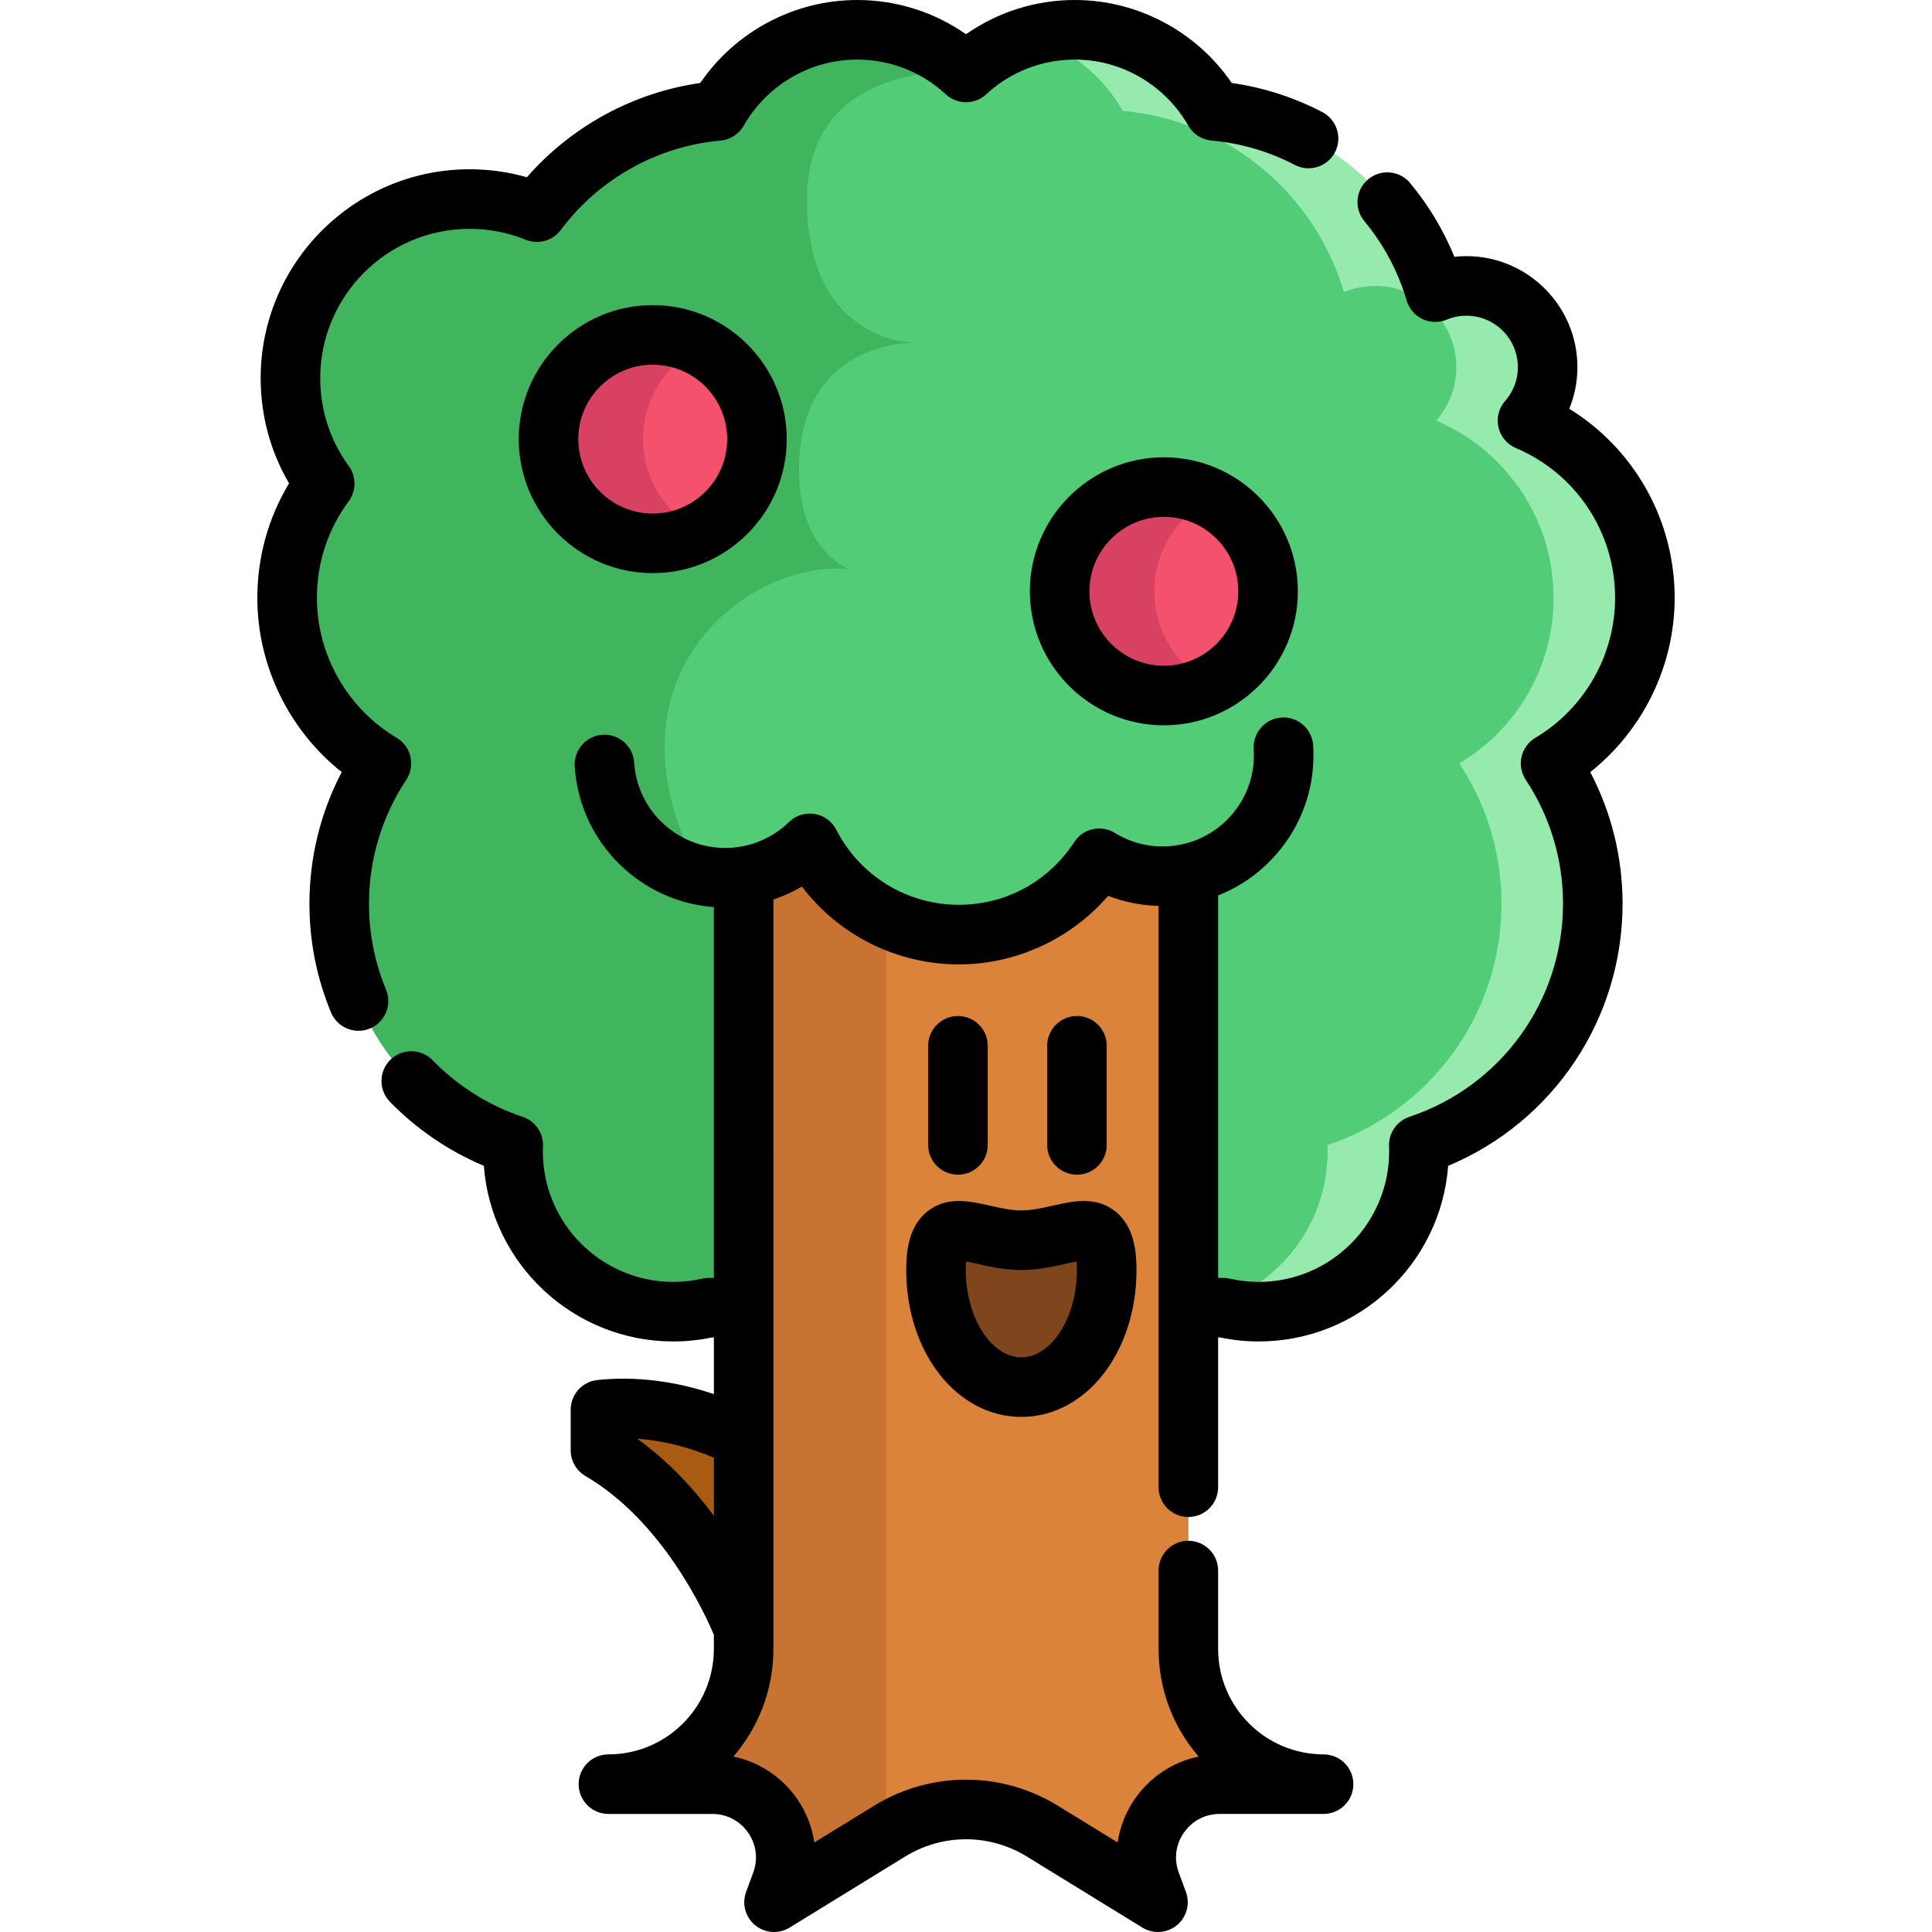 <?xml version="1.0" encoding="iso-8859-1"?>
<!-- Generator: Adobe Illustrator 19.0.0, SVG Export Plug-In . SVG Version: 6.00 Build 0)  -->
<svg xmlns="http://www.w3.org/2000/svg" xmlns:xlink="http://www.w3.org/1999/xlink" version="1.1" id="Layer_1" x="0px" y="0px" width="50px" height="50px" viewBox="0 0 512 512" style="enable-background:new 0 0 512 512;" xml:space="preserve">
<path style="fill:#52CC77;" d="M410.922,202.304c7.061,10.659,11.185,23.433,11.185,37.176c0,29.789-19.33,55.053-46.109,63.976  c0.011,0.558,0.032,1.115,0.032,1.694c0,23.444-19.014,42.458-42.458,42.458c-3.23,0-6.377-0.368-9.396-1.063H187.826  c-3.02,0.694-6.166,1.063-9.397,1.063c-23.444,0-42.458-19.014-42.458-42.458c0-0.579,0.021-1.136,0.042-1.694  c-26.79-8.923-46.12-34.187-46.12-63.976c0-13.742,4.125-26.516,11.185-37.176c-14.963-8.891-24.991-25.201-24.991-43.857  c0-11.354,3.714-21.834,9.965-30.294c-5.703-7.839-9.081-17.488-9.081-27.926c0-26.222,21.255-47.477,47.477-47.477  c6.313,0,12.322,1.242,17.835,3.472c11.154-14.921,28.347-25.075,47.961-26.832c7.313-12.827,21.097-21.497,36.923-21.497  c11.133,0,21.255,4.293,28.831,11.301c7.576-7.008,17.699-11.301,28.831-11.301c15.826,0,29.61,8.67,36.923,21.497  c27.905,2.494,50.918,21.971,58.599,48.035c2.546-1.052,5.345-1.652,8.26-1.652c11.901,0,21.529,9.639,21.529,21.518  c0,5.451-2.02,10.386-5.345,14.174c18.288,7.755,31.115,25.875,31.115,46.983C435.912,177.103,425.885,193.412,410.922,202.304z"/>
<path style="fill:#96EAAD;" d="M435.912,158.446c0-21.108-12.827-39.228-31.115-46.983c3.325-3.788,5.345-8.723,5.345-14.174  c0-11.88-9.628-21.518-21.529-21.518c-2.915,0-5.714,0.6-8.26,1.652c-7.681-26.064-30.694-45.541-58.599-48.035  c-7.313-12.827-21.097-21.497-36.923-21.497c-4.215,0-8.284,0.618-12.126,1.763c10.602,3.147,19.475,10.311,24.848,19.735  c27.905,2.494,50.918,21.971,58.599,48.035c2.546-1.052,5.345-1.652,8.26-1.652c11.901,0,21.529,9.639,21.529,21.518  c0,5.451-2.02,10.386-5.345,14.174c18.288,7.755,31.115,25.875,31.115,46.983c0,18.656-10.028,34.966-24.991,43.857  c7.061,10.659,11.185,23.433,11.185,37.176c0,29.789-19.33,55.053-46.109,63.976c0.011,0.558,0.032,1.115,0.032,1.694  c0,20.204-14.127,37.106-33.036,41.395h5.383c3.02,0.694,6.166,1.063,9.396,1.063c23.444,0,42.458-19.014,42.458-42.458  c0-0.579-0.021-1.136-0.032-1.694c26.78-8.923,46.109-34.187,46.109-63.976c0-13.742-4.125-26.516-11.185-37.176  C425.885,193.412,435.912,177.103,435.912,158.446z"/>
<path style="fill:#40B55E;" d="M213.848,52.98c0,36.558,26.453,37.834,28.301,37.879c-1.933-0.028-30.406,0.128-30.406,33.674  c0,15.1,6.166,22.634,13.132,26.327c-26.022-2.757-67.848,28.389-39.007,81.117c25.754,47.081,0,0,0,0l11.217,11.217v103.351h-9.26  c-3.02,0.694-6.166,1.063-9.397,1.063c-23.444,0-42.458-19.014-42.458-42.458c0-0.579,0.021-1.136,0.042-1.694  c-26.79-8.923-46.12-34.187-46.12-63.976c0-13.742,4.125-26.516,11.185-37.176c-14.963-8.891-24.991-25.201-24.991-43.857  c0-11.354,3.714-21.834,9.965-30.294c-5.703-7.839-9.081-17.488-9.081-27.926c0-26.222,21.255-47.477,47.477-47.477  c6.313,0,12.322,1.242,17.835,3.472c11.154-14.921,28.347-25.075,47.961-26.832c7.313-12.827,21.097-21.497,36.923-21.497  c11.133,0,21.255,4.293,28.831,11.301C256,19.193,213.848,15.1,213.848,52.98z"/>
<path style="fill:#DB833A;" d="M350.776,472.824h-27.537c-13.542,0-22.939,13.49-18.235,26.19l1.873,5.093l-30.578-18.803  c-12.448-7.66-28.137-7.66-40.585,0l-0.821,0.505l-29.757,18.298l1.884-5.093c4.693-12.701-4.704-26.19-18.246-26.19h-27.527  c19.793,0,35.839-16.047,35.839-35.839V232.229c6.808-1.031,12.869-4.188,17.52-8.744c4.419,8.66,11.585,15.626,20.287,19.814  c6.65,3.209,14.195,4.798,22.087,4.283c14.531-0.947,26.969-8.786,34.324-20.129c5.472,3.357,11.985,5.124,18.877,4.682  c1.62-0.105,3.22-0.326,4.756-0.663v205.513C314.936,456.777,330.983,472.824,350.776,472.824z"/>
<path style="fill:#C97332;" d="M234.892,243.299v242.51l-29.757,18.298l1.884-5.093c4.693-12.701-4.704-26.19-18.246-26.19h-27.527  c19.793,0,35.839-16.047,35.839-35.839V232.229c6.808-1.031,12.869-4.188,17.52-8.744  C219.025,232.145,226.19,239.111,234.892,243.299z"/>
<path style="fill:#AA5B13;" d="M159.131,373.574v10.776c25.903,15.114,37.944,47.352,37.944,47.352v-50.508  C181.433,373.611,168.431,372.592,159.131,373.574z"/>
<path style="fill:#7F451D;" d="M293.292,336.559c0-17.143-10.129-7.892-22.623-7.892s-22.623-9.251-22.623,7.892  c0,17.143,10.129,31.041,22.623,31.041C283.163,367.6,293.292,353.702,293.292,336.559z"/>
<path style="fill:#96EAAD;" d="M242.258,90.861c0,0-0.042,0-0.109-0.002C242.216,90.86,242.258,90.861,242.258,90.861z"/>
<circle style="fill:#F4516D;" cx="308.432" cy="156.7" r="27.621"/>
<path style="fill:#D84161;" d="M305.903,156.701c0-10.736,6.129-20.034,15.075-24.605c-3.765-1.923-8.026-3.016-12.545-3.016  c-15.254,0-27.62,12.366-27.62,27.62s12.366,27.62,27.62,27.62c4.518,0,8.78-1.092,12.545-3.016  C312.032,176.734,305.903,167.436,305.903,156.701z"/>
<circle style="fill:#F4516D;" cx="172.978" cy="116.367" r="27.621"/>
<path style="fill:#D84161;" d="M170.451,116.372c0-10.736,6.129-20.034,15.075-24.605c-3.765-1.923-8.027-3.016-12.545-3.016  c-15.254,0-27.62,12.366-27.62,27.62s12.366,27.62,27.62,27.62c4.518,0,8.78-1.092,12.545-3.016  C176.58,136.406,170.451,127.108,170.451,116.372z"/>
<path d="M102.299,262.256c-2.996-7.22-4.514-14.884-4.514-22.777c0-11.719,3.415-23.067,9.873-32.817  c1.192-1.8,1.595-4.011,1.114-6.117c-0.482-2.106-1.805-3.922-3.662-5.025c-13.034-7.746-21.131-21.951-21.131-37.074  c0-9.294,2.912-18.148,8.42-25.604c2.047-2.77,2.06-6.547,0.035-9.332c-4.953-6.808-7.571-14.859-7.571-23.284  c0-21.828,17.758-39.585,39.585-39.585c5.12,0,10.126,0.974,14.876,2.896c3.324,1.345,7.135,0.281,9.281-2.591  c10.134-13.557,25.568-22.194,42.344-23.696c2.574-0.23,4.871-1.707,6.151-3.951c6.161-10.803,17.682-17.515,30.068-17.515  c8.721,0,17.057,3.268,23.473,9.203c3.025,2.798,7.694,2.798,10.718,0c6.414-5.935,14.751-9.203,23.472-9.203  c12.386,0,23.908,6.711,30.068,17.515c1.28,2.245,3.579,3.722,6.154,3.951c7.761,0.693,15.192,2.865,22.085,6.453  c3.866,2.012,8.632,0.509,10.644-3.356c2.013-3.866,0.509-8.632-3.357-10.644c-7.549-3.93-15.606-6.518-24-7.714  C317.082,8.331,301.498,0,284.832,0C274.436,0,264.416,3.186,256,9.077C247.585,3.186,237.565,0,227.168,0  c-16.667,0-32.253,8.332-41.596,21.992c-17.775,2.557-34.102,11.449-45.947,24.98c-4.926-1.405-10.008-2.115-15.176-2.115  c-30.531,0-55.369,24.838-55.369,55.369c0,9.901,2.585,19.433,7.521,27.875c-5.515,9.142-8.405,19.526-8.405,30.346  c0,18.019,8.408,35.082,22.362,46.167c-5.617,10.724-8.557,22.637-8.557,34.866c0,9.979,1.925,19.677,5.719,28.825  c1.261,3.037,4.197,4.87,7.293,4.87c1.008,0,2.032-0.195,3.021-0.604C102.059,270.899,103.969,266.282,102.299,262.256z"/>
<path d="M443.804,158.446c0-20.661-10.719-39.494-27.926-50.115c1.413-3.48,2.156-7.225,2.156-11.041  c0-16.217-13.198-29.41-29.421-29.41c-1.069,0-2.133,0.058-3.188,0.174c-2.869-7.042-6.79-13.583-11.705-19.519  c-2.781-3.358-7.756-3.825-11.112-1.046c-3.357,2.78-3.825,7.755-1.046,11.112c5.168,6.241,8.943,13.326,11.221,21.054  c0.632,2.147,2.147,3.923,4.165,4.889c2.018,0.965,4.352,1.029,6.42,0.175c1.692-0.699,3.457-1.053,5.246-1.053  c7.519,0,13.637,6.112,13.637,13.627c0,4.225-1.84,7.209-3.385,8.967c-1.671,1.905-2.326,4.494-1.762,6.965  c0.564,2.47,2.28,4.518,4.613,5.507c15.979,6.776,26.304,22.365,26.304,39.717c0,15.122-8.097,29.328-21.131,37.074  c-1.857,1.104-3.18,2.92-3.662,5.025c-0.482,2.106-0.079,4.316,1.114,6.117c6.459,9.751,9.873,21.098,9.873,32.817  c0,25.674-16.361,48.376-40.712,56.49c-3.277,1.092-5.462,4.187-5.396,7.639l0.014,0.587c0.008,0.314,0.017,0.63,0.017,0.954  c0,19.06-15.506,34.566-34.566,34.566c-2.575,0-5.141-0.29-7.628-0.862c-0.58-0.134-1.173-0.201-1.769-0.201h-1.357V237.295  c5.829-2.3,11.073-5.961,15.327-10.807c7.046-8.026,10.544-18.316,9.852-28.974c-0.283-4.35-4.042-7.65-8.387-7.363  c-4.349,0.283-7.646,4.037-7.364,8.387c0.42,6.45-1.698,12.678-5.963,17.537s-10.167,7.764-16.617,8.184  c-5.023,0.329-9.944-0.894-14.227-3.53c-3.651-2.247-8.424-1.169-10.757,2.424c-6.338,9.766-16.624,15.8-28.221,16.554  c-14.535,0.944-28.203-6.829-34.83-19.806c-1.141-2.234-3.275-3.792-5.749-4.198c-2.475-0.406-4.995,0.387-6.79,2.138  c-4.127,4.026-9.565,6.449-15.314,6.823c-6.449,0.419-12.678-1.698-17.537-5.963s-7.764-10.166-8.184-16.617  c-0.283-4.349-4.038-7.647-8.387-7.363c-4.349,0.283-7.646,4.037-7.364,8.387c0.693,10.658,5.496,20.408,13.522,27.454  c6.605,5.798,14.741,9.187,23.356,9.823v98.269h-1.357c-0.596,0-1.189,0.067-1.769,0.201c-2.486,0.571-5.053,0.862-7.628,0.862  c-19.06,0-34.566-15.506-34.566-34.566c0-0.477,0.019-0.936,0.037-1.396c0.133-3.505-2.065-6.676-5.393-7.786  c-8.976-2.989-17.227-8.175-23.864-14.994c-3.039-3.124-8.036-3.191-11.159-0.153c-3.124,3.04-3.191,8.036-0.153,11.16  c7.067,7.263,15.588,13.06,24.89,16.969c1.949,25.996,23.723,46.549,50.208,46.549c3.45,0,6.894-0.358,10.253-1.063h0.502v15.014  c-10.516-3.525-20.863-4.782-30.88-3.725c-4.015,0.424-7.064,3.81-7.064,7.848v10.776c0,2.806,1.491,5.402,3.914,6.816  c20.399,11.903,31.623,36.357,34.029,42.072v3.746c0,15.41-12.537,27.947-27.947,27.947c-4.358,0-7.892,3.533-7.892,7.892  s3.533,7.892,7.892,7.892h27.535c3.835,0,7.291,1.805,9.483,4.952c2.191,3.147,2.684,7.015,1.354,10.611l-1.883,5.09  c-1.168,3.157-0.206,6.706,2.396,8.841c2.603,2.135,6.272,2.384,9.139,0.621l30.584-18.808c9.966-6.127,22.347-6.128,32.312,0  l30.585,18.808c1.274,0.784,2.706,1.169,4.133,1.169c1.784,0,3.56-0.604,5.005-1.79c2.602-2.134,3.565-5.684,2.397-8.84  l-1.884-5.091c-1.331-3.597-0.837-7.465,1.354-10.612s5.647-4.952,9.482-4.952h27.535c4.358,0,7.892-3.533,7.892-7.892  s-3.533-7.892-7.892-7.892c-15.41,0-27.947-12.537-27.947-27.948v-20.762c0-4.358-3.533-7.892-7.892-7.892  c-4.358,0-7.892,3.533-7.892,7.892v20.762c0,10.89,4.001,20.862,10.61,28.525c-6.763,1.413-12.824,5.359-16.85,11.14  c-2.448,3.516-3.997,7.501-4.607,11.622l-15.764-9.693c-15.065-9.263-33.782-9.263-48.847,0l-15.764,9.693  c-0.609-4.122-2.159-8.106-4.607-11.622c-4.025-5.781-10.085-9.727-16.848-11.14c6.609-7.663,10.61-17.636,10.61-28.525V238.387  c2.626-0.886,5.161-2.028,7.55-3.437c9.802,12.903,25.136,20.62,41.557,20.619c1.131,0,2.272-0.037,3.411-0.11  c14.008-0.911,27.095-7.529,36.185-18.052c4.258,1.654,8.763,2.546,13.363,2.663v154.057c0,4.358,3.533,7.892,7.892,7.892  s7.892-3.533,7.892-7.892v-39.69h0.501c3.358,0.705,6.803,1.063,10.253,1.063c26.481,0,48.252-20.55,50.207-46.538  c27.865-11.647,46.221-38.897,46.221-69.481c0-12.23-2.939-24.142-8.557-34.866C435.396,193.528,443.804,176.465,443.804,158.446z   M168.867,381.274c6.572,0.456,13.368,2.133,20.317,5.019v15.403C183.882,394.561,177.14,387.212,168.867,381.274z"/>
<path d="M261.756,303.413v-26.274c0-4.358-3.533-7.892-7.892-7.892c-4.358,0-7.892,3.533-7.892,7.892v26.274  c0,4.358,3.533,7.892,7.892,7.892C258.223,311.305,261.756,307.772,261.756,303.413z"/>
<path d="M285.4,311.305c4.358,0,7.892-3.533,7.892-7.892v-26.274c0-4.358-3.533-7.892-7.892-7.892s-7.892,3.533-7.892,7.892v26.274  C277.508,307.772,281.042,311.305,285.4,311.305z"/>
<path d="M240.154,336.559c0,21.832,13.403,38.933,30.515,38.933s30.515-17.101,30.515-38.933c0-4.741-0.578-11.506-5.571-15.496  c-5.181-4.141-11.268-2.764-16.639-1.549c-2.742,0.62-5.578,1.262-8.304,1.262c-2.726,0-5.562-0.642-8.304-1.262  c-5.371-1.214-11.457-2.592-16.639,1.549C240.731,325.053,240.154,331.818,240.154,336.559z M256.027,334.297  c0.914,0.173,1.971,0.411,2.855,0.611c3.251,0.736,7.297,1.651,11.787,1.651c4.49,0,8.536-0.915,11.786-1.651  c0.885-0.2,1.94-0.439,2.855-0.611c0.053,0.579,0.089,1.322,0.089,2.262c0,12.548-6.746,23.149-14.731,23.149  s-14.731-10.601-14.731-23.149C255.937,335.618,255.974,334.875,256.027,334.297z"/>
<path d="M308.434,121.189c-19.581,0-35.512,15.931-35.512,35.512s15.931,35.512,35.512,35.512c19.581,0,35.512-15.931,35.512-35.512  C343.944,137.119,328.015,121.189,308.434,121.189z M308.434,176.428c-10.878,0-19.728-8.85-19.728-19.728  s8.85-19.728,19.728-19.728c10.878,0,19.728,8.85,19.728,19.728C328.161,167.579,319.312,176.428,308.434,176.428z"/>
<path d="M172.982,80.861c-19.581,0-35.512,15.931-35.512,35.512s15.931,35.512,35.512,35.512s35.512-15.931,35.512-35.512  S192.563,80.861,172.982,80.861z M172.982,136.101c-10.878,0-19.728-8.85-19.728-19.728s8.85-19.728,19.728-19.728  s19.728,8.85,19.728,19.728S183.86,136.101,172.982,136.101z"/>
<g>
</g>
<g>
</g>
<g>
</g>
<g>
</g>
<g>
</g>
<g>
</g>
<g>
</g>
<g>
</g>
<g>
</g>
<g>
</g>
<g>
</g>
<g>
</g>
<g>
</g>
<g>
</g>
<g>
</g>
</svg>
